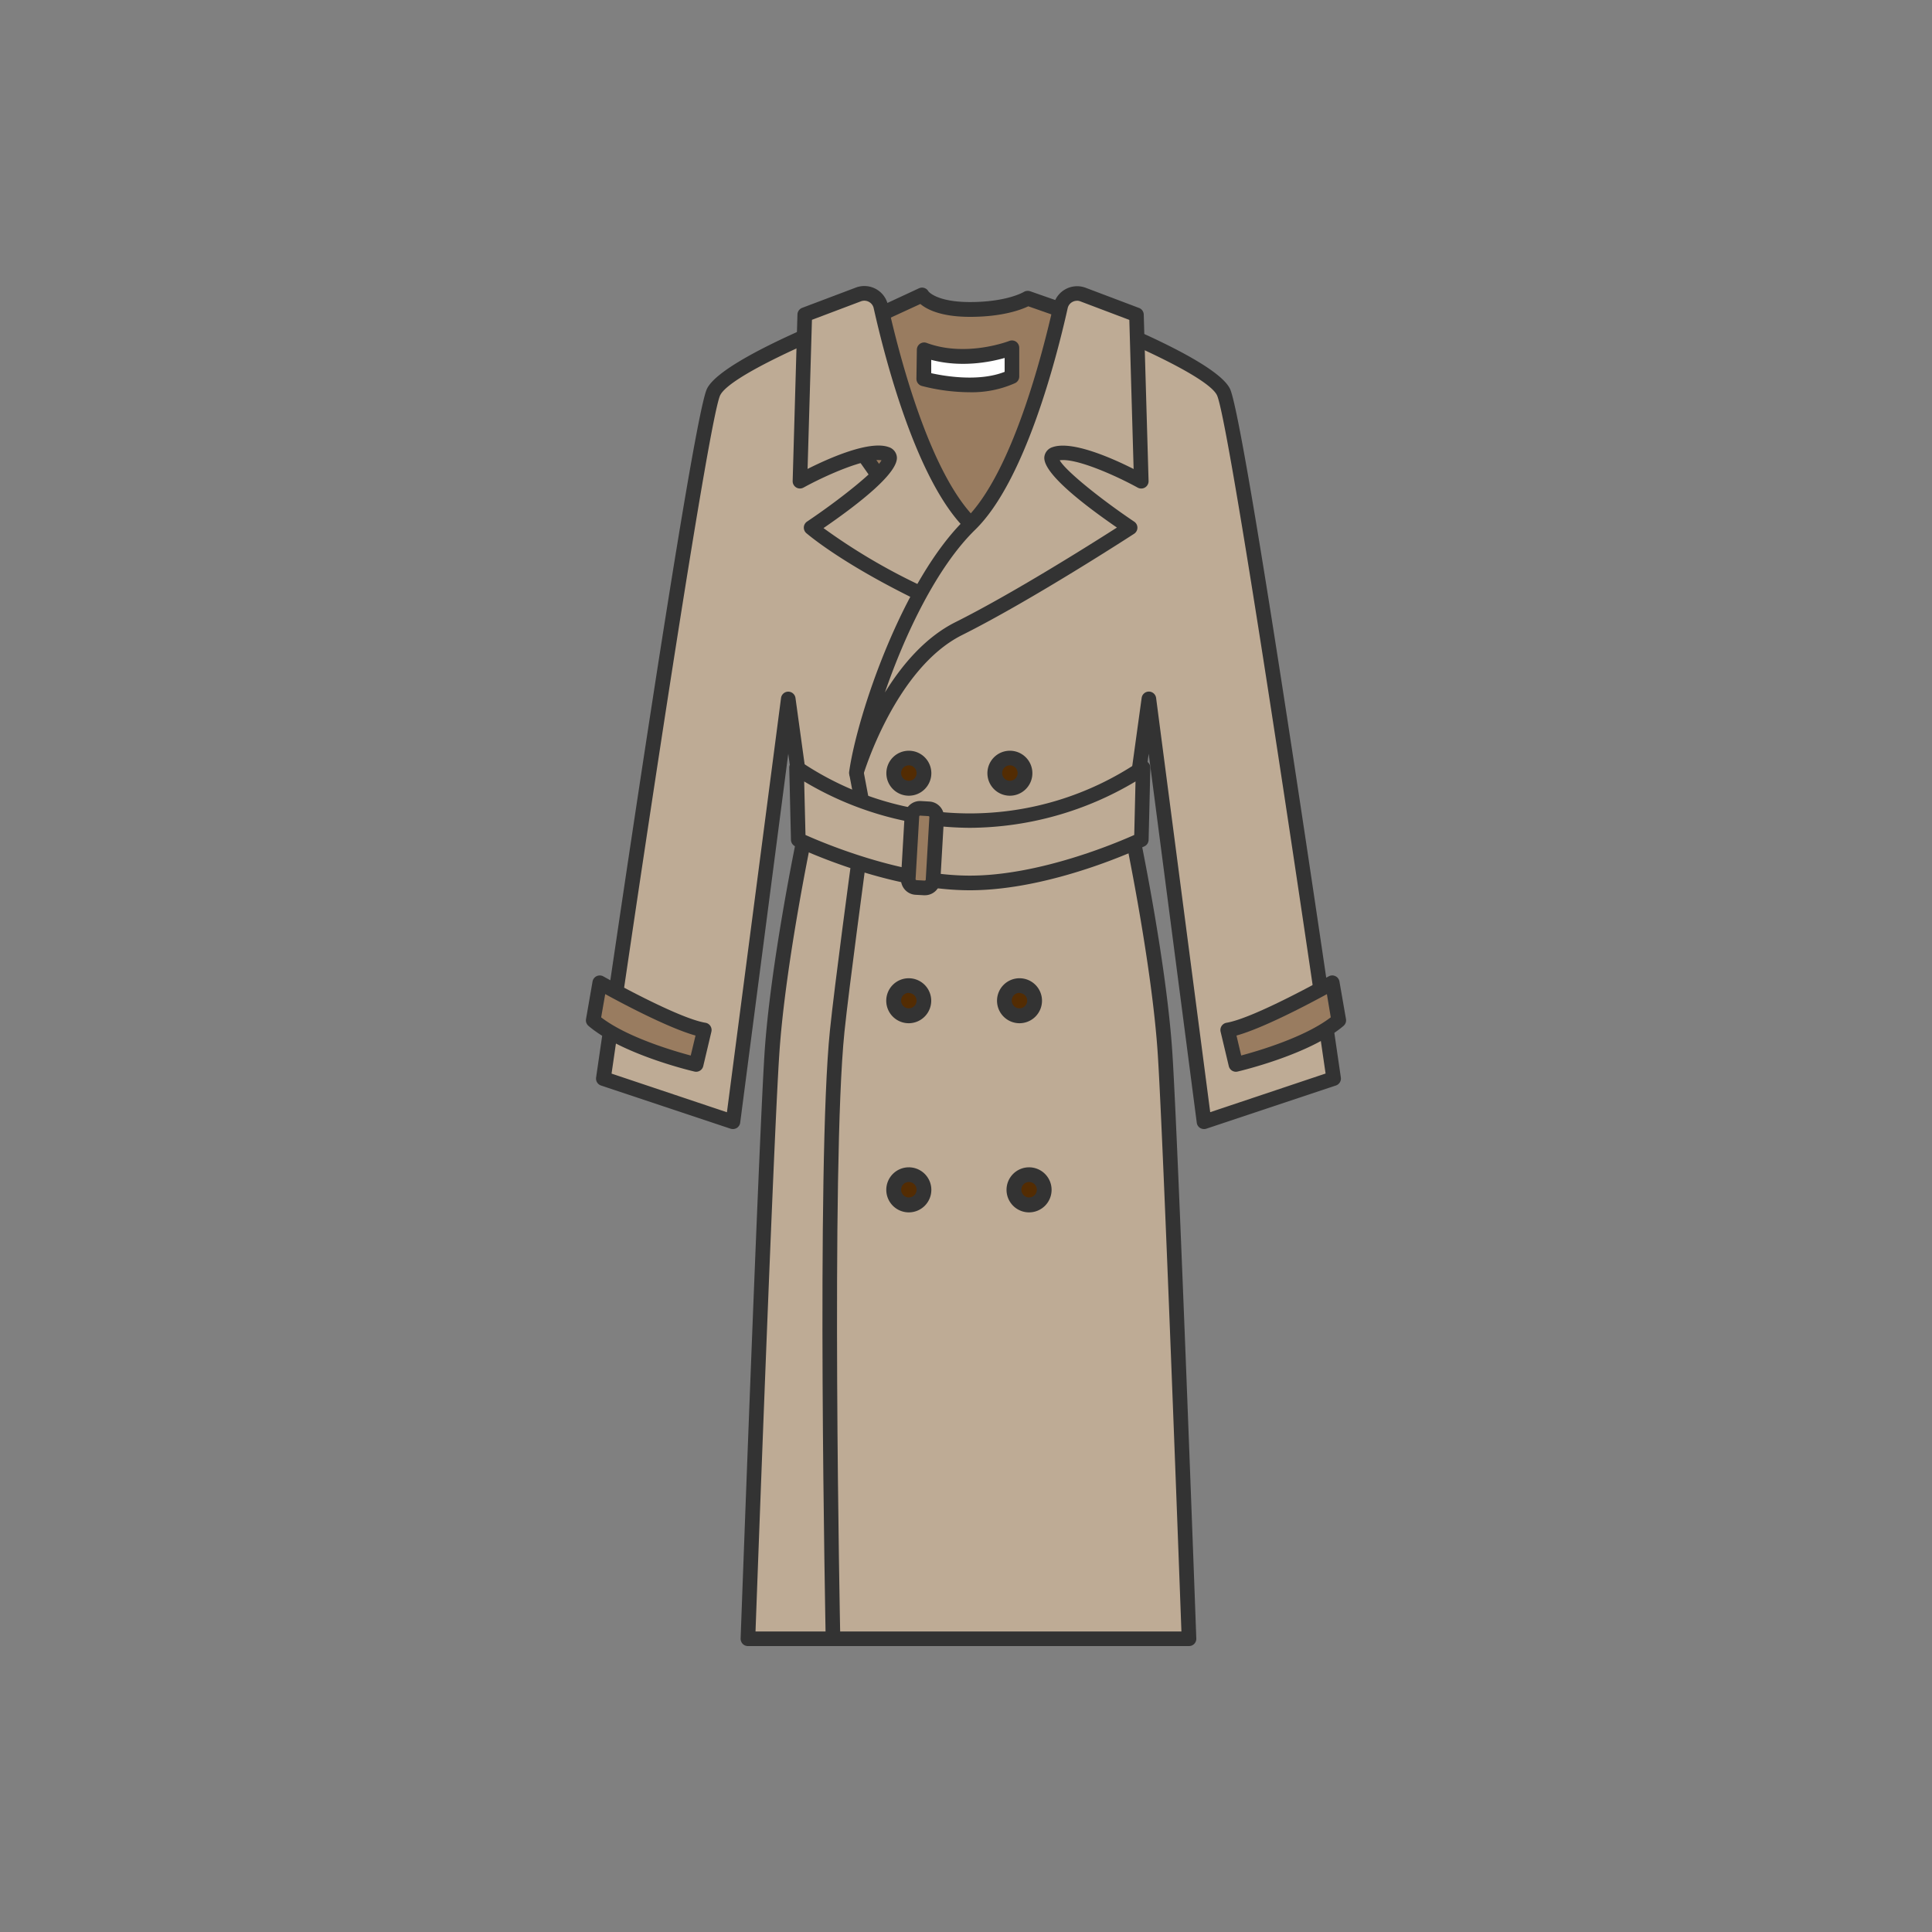 <svg xmlns="http://www.w3.org/2000/svg" viewBox="0 0 500 500"><rect x="0" y="0" width="500" height="500" fill="#808080" stroke="none"/><defs><style>.cls-1{fill:#beab95;}.cls-2{fill:#333;}.cls-3{fill:#997c60;}.cls-4{fill:#532c03;}.cls-5{fill:#fff;}</style></defs><g id="레이어_3" data-name="레이어 3"><path class="cls-1" d="M274.17,79.45l-3.64,32.21L255.2,139.42l-10.78,8.7-4.14-14.91L226.19,90.53l.91-11.08s-38.55,14.27-42.4,22-28.53,177.71-28.53,177.71l33.54,11.18L204,180.83l4.63,33.54s-7.33,34.31-8.87,58.59-6.17,151.11-6.17,151.11H307.71S303.08,297.25,301.54,273s-8.86-58.59-8.86-58.59l4.62-33.54,14.27,109.48,33.53-11.18s-24.67-170-28.52-177.71-42.41-22-42.41-22"/><path class="cls-2" d="M307.71,426H193.57a1.9,1.9,0,0,1-1.37-.57,2,2,0,0,1-.53-1.39c.05-1.26,4.65-127.12,6.17-151.16,1.46-22.88,8.09-54.95,8.84-58.54L204,195.07l-12.44,95.48a1.92,1.92,0,0,1-.88,1.37,2,2,0,0,1-1.6.19l-33.54-11.18a1.9,1.9,0,0,1-1.27-2.07c2.53-17.43,24.83-170.52,28.71-178.28,4.07-8.15,39.42-21.42,43.44-22.9a1.86,1.86,0,0,1,1.8.27,1.89,1.89,0,0,1,.74,1.66l-.88,10.69,14,42.31,3.4,12.23,8.24-6.66,15-27.11,3.6-31.83a1.93,1.93,0,0,1,.89-1.4,1.85,1.85,0,0,1,1.65-.16c4,1.48,39.37,14.75,43.44,22.9,3.88,7.76,26.18,160.85,28.71,178.28a1.9,1.9,0,0,1-1.28,2.07l-33.54,11.18a2,2,0,0,1-1.6-.19,1.88,1.88,0,0,1-.87-1.37l-12.44-95.48L294.6,214.3c.75,3.59,7.38,35.66,8.83,58.54,1.53,24,6.13,149.9,6.17,151.16a1.88,1.88,0,0,1-1.89,2Zm-112.18-3.78H305.75c-.6-16.16-4.68-126.76-6.1-149.1-1.51-23.86-8.75-58-8.82-58.31a1.84,1.84,0,0,1,0-.66l4.63-33.53a1.89,1.89,0,0,1,1.87-1.64h0a1.9,1.9,0,0,1,1.87,1.65l14,107.2,29.86-10c-9.91-68.22-25.41-170.15-28.12-175.57-2.43-4.87-24.37-14.59-39.1-20.19l-3.37,29.79a2,2,0,0,1-.23.71l-15.33,27.76a1.91,1.91,0,0,1-.47.55l-10.77,8.7a1.88,1.88,0,0,1-3-1l-4.14-14.92L224.4,91.12a1.86,1.86,0,0,1-.09-.74l.66-8.1c-14.72,5.63-36.17,15.18-38.58,20-2.71,5.42-18.21,107.35-28.12,175.57l29.86,10,14-107.2a1.89,1.89,0,0,1,1.86-1.65h0a1.9,1.9,0,0,1,1.88,1.64l4.62,33.53a1.83,1.83,0,0,1,0,.66c-.07.34-7.31,34.45-8.83,58.31C200.2,295.42,196.12,406,195.53,422.18Z"/><path class="cls-3" d="M274.26,80.07,266,77.17s-4.56,2.9-14.92,2.9-12.43-3.73-12.43-3.73L227,81.73l-3.73,35.63,28.18,40.19,29-61.74Z"/><path class="cls-2" d="M251.47,159.44a1.89,1.89,0,0,1-1.55-.8l-28.18-40.19a1.91,1.91,0,0,1-.33-1.29l3.73-35.63A1.9,1.9,0,0,1,226.22,80l11.61-5.39a1.89,1.89,0,0,1,2.45.8h0s2.07,2.76,10.77,2.76c9.55,0,13.87-2.59,13.91-2.62a2,2,0,0,1,1.63-.18l8.29,2.9A1.94,1.94,0,0,1,276,79.37l6.21,15.75a1.87,1.87,0,0,1-.05,1.5l-29,61.73a1.9,1.9,0,0,1-1.55,1.08Zm-26.22-42.59,25.89,36.94,27.27-58-5.6-14.18-6.69-2.34c-1.85.89-6.7,2.73-15.07,2.73-7.54,0-11.2-1.93-12.86-3.33L228.79,83Z"/><path class="cls-1" d="M251.36,135.73c-12.58-12.25-20.67-44.09-23.4-56.38a4.38,4.38,0,0,0-5.82-3.14l-13.87,5.24L207,124.54s16.57-9.11,22.37-7-19.47,19.06-19.47,19.06,8.67,7.42,26.9,16.54S267.11,151.06,251.36,135.73Z"/><path class="cls-2" d="M248.61,157.79a30.89,30.89,0,0,1-13.46-3.55c-18.24-9.12-26.14-16-26.47-16.26a1.89,1.89,0,0,1,.19-3c8.44-5.67,17.64-13,19.27-15.86-4.17-.64-14.4,3.88-20.2,7.07a1.89,1.89,0,0,1-2.8-1.71l1.24-43.09a1.9,1.9,0,0,1,1.22-1.72l13.87-5.24a6.26,6.26,0,0,1,8.33,4.5c2.84,12.73,10.75,43.62,22.88,55.43h0c7.28,7.08,9.55,14.22,6.09,19.1C256.72,156.34,253.07,157.79,248.61,157.79Zm-35.49-21.12a155.91,155.91,0,0,0,23.72,14.18c9.27,4.64,16.5,3.72,18.84.42s.09-8.61-5.64-14.19h0c-12.86-12.52-21-44.26-23.93-57.32a2.44,2.44,0,0,0-1.24-1.64,2.48,2.48,0,0,0-2.06-.14l-12.68,4.79L209,121.36c5.43-2.74,16-7.46,21-5.65a3,3,0,0,1,2.1,2.48C232.64,122.24,222.54,130.2,213.12,136.67Z"/><path class="cls-1" d="M221.63,200c2.08-14.5,13.68-48.89,29.42-64.22,12.59-12.25,20.67-44.09,23.41-56.38a4.37,4.37,0,0,1,5.82-3.14l13.86,5.24,1.25,43.09s-16.58-9.11-22.38-7,19.48,19.06,19.48,19.06-26.11,17-44.34,26.1S221.63,200,221.63,200Z"/><path class="cls-2" d="M221.63,201.84a1.87,1.87,0,0,1-.4,0,1.9,1.9,0,0,1-1.47-2.12c2.15-15.06,14-49.76,30-65.31,12.13-11.81,20-42.7,22.88-55.43a6.27,6.27,0,0,1,8.34-4.5l13.86,5.24A1.88,1.88,0,0,1,296,81.4l1.25,43.09a1.9,1.9,0,0,1-2.81,1.71c-5.8-3.19-16-7.71-20.19-7.08,1.62,2.85,10.83,10.2,19.26,15.87a1.88,1.88,0,0,1,0,3.15c-.26.17-26.4,17.15-44.52,26.21-17.27,8.64-25.47,35.86-25.55,36.13A1.89,1.89,0,0,1,221.63,201.84Zm57.09-124a2.45,2.45,0,0,0-1.17.3,2.41,2.41,0,0,0-1.24,1.64c-2.92,13.06-11.08,44.8-23.94,57.32-9.9,9.65-18.18,27.06-23.36,42.12,4.39-7.11,10.43-14.3,18.3-18.23,14.73-7.37,34.89-20.07,41.75-24.46-9.35-6.44-19.28-14.3-18.78-18.32a3,3,0,0,1,2.1-2.48c5.05-1.8,15.59,2.91,21,5.65l-1.11-38.59L279.61,78A2.5,2.5,0,0,0,278.72,77.82Z"/><rect class="cls-2" x="220.85" y="199.85" width="3.78" height="11.91" transform="translate(-34.31 44.89) rotate(-10.69)"/><path class="cls-1" d="M251,212.4a81.77,81.77,0,0,1-44.85-13.73l.44,18.65s23.33,11.19,44.41,11.19,44.4-11.19,44.4-11.19l.45-18.65A81.77,81.77,0,0,1,251,212.4Z"/><path class="cls-2" d="M251,230.4c-21.27,0-44.25-10.91-45.22-11.38a1.9,1.9,0,0,1-1.08-1.66l-.44-18.64a1.87,1.87,0,0,1,1-1.72,1.9,1.9,0,0,1,2,.15,78.23,78.23,0,0,0,87.45,0,1.9,1.9,0,0,1,3,1.57l-.45,18.64a1.87,1.87,0,0,1-1.07,1.66C295.2,219.49,272.22,230.4,251,230.4Zm-42.54-14.31c4.73,2.12,24.62,10.52,42.54,10.52s37.81-8.4,42.54-10.52l.33-13.85a84.36,84.36,0,0,1-42.87,12h0a84.44,84.44,0,0,1-42.88-12Z"/><rect class="cls-3" x="228.47" y="216.28" width="20.51" height="6.42" rx="2.13" transform="matrix(0.06, -1, 1, 0.06, 5.72, 445.04)"/><path class="cls-2" d="M239.33,231.69h-.23l-2.16-.12a4,4,0,0,1-2.77-1.34,4.05,4.05,0,0,1-1-2.92l.94-16.21a4,4,0,0,1,4.25-3.79l2.16.13a4,4,0,0,1,3.78,4.25l-.94,16.22A4,4,0,0,1,239.33,231.69Zm0-3.79a.27.27,0,0,0,.25-.22l.94-16.22a.26.26,0,0,0-.22-.25l-2.16-.13a.23.23,0,0,0-.25.23l-.94,16.22a.27.27,0,0,0,.22.25Z"/><circle class="cls-4" cx="261.36" cy="200.11" r="3.93"/><circle class="cls-4" cx="235.21" cy="200.11" r="3.93"/><circle class="cls-4" cx="263.84" cy="258.99" r="3.93"/><circle class="cls-4" cx="235.21" cy="258.99" r="3.93"/><circle class="cls-4" cx="266.33" cy="307.93" r="3.93"/><circle class="cls-4" cx="235.21" cy="307.93" r="3.93"/><path class="cls-2" d="M213.67,423.28c0-1.21-2.45-121.78,1.11-156.57,1.23-12,5.49-43.39,5.53-43.71l3.75.51c0,.32-4.29,31.65-5.52,43.58-3.53,34.57-1.12,154.9-1.09,156.12Z"/><path class="cls-3" d="M344.79,254.34s-19.45,11-27.06,12.26l2.12,8.87s18.17-4.22,26.63-11.41Z"/><path class="cls-2" d="M319.85,277.37a1.89,1.89,0,0,1-1.84-1.46L315.89,267a1.9,1.9,0,0,1,1.53-2.31c7.2-1.2,26.24-11.93,26.43-12a1.89,1.89,0,0,1,2.8,1.33l1.69,9.72a1.89,1.89,0,0,1-.64,1.76c-8.7,7.4-26.66,11.64-27.42,11.82A2.18,2.18,0,0,1,319.85,277.37ZM320,268l1.22,5.16c4.55-1.22,16.5-4.74,23.18-9.88l-1-6C338.42,260,326.85,266.1,320,268Z"/><path class="cls-3" d="M155.22,254.34s19.44,11,27.05,12.26l-2.12,8.87s-18.17-4.22-26.63-11.41Z"/><path class="cls-2" d="M180.15,277.37a2.18,2.18,0,0,1-.43-.05c-.76-.18-18.72-4.42-27.42-11.82a1.89,1.89,0,0,1-.64-1.76l1.69-9.72a1.9,1.9,0,0,1,2.8-1.33c.19.11,19.24,10.84,26.43,12a1.88,1.88,0,0,1,1.26.82,1.92,1.92,0,0,1,.27,1.49L182,275.91A1.89,1.89,0,0,1,180.15,277.37Zm-24.57-14.08c6.68,5.14,18.63,8.66,23.18,9.88L180,268c-6.84-1.91-18.41-8-23.37-10.73Z"/><path class="cls-5" d="M261.89,90s-11.63,4.65-22.72.53l-.11,7.51s13.58,3.85,22.78-.59Z"/><path class="cls-2" d="M250.85,101.51a49.82,49.82,0,0,1-12.3-1.63A1.91,1.91,0,0,1,237.17,98l.11-7.5a1.89,1.89,0,0,1,2.55-1.75c10.24,3.8,21.25-.47,21.36-.51a1.9,1.9,0,0,1,1.76.19,1.92,1.92,0,0,1,.83,1.58l0,7.45a1.9,1.9,0,0,1-1.07,1.69A27.45,27.45,0,0,1,250.85,101.51ZM241,96.58c3.39.75,12.28,2.3,19-.35l0-3.59c-3.81,1.08-11.26,2.54-19,.49Z"/><path class="cls-2" d="M261.36,205.93a5.82,5.82,0,1,1,5.82-5.82A5.83,5.83,0,0,1,261.36,205.93Zm0-7.86a2,2,0,1,0,2,2A2,2,0,0,0,261.36,198.07Z"/><path class="cls-2" d="M235.21,205.93a5.82,5.82,0,1,1,5.82-5.82A5.83,5.83,0,0,1,235.21,205.93Zm0-7.86a2,2,0,1,0,2,2A2,2,0,0,0,235.21,198.07Z"/><path class="cls-2" d="M263.84,264.81a5.82,5.82,0,1,1,5.83-5.82A5.83,5.83,0,0,1,263.84,264.81Zm0-7.86a2,2,0,1,0,2,2A2,2,0,0,0,263.84,257Z"/><path class="cls-2" d="M235.21,264.81A5.82,5.82,0,1,1,241,259,5.83,5.83,0,0,1,235.21,264.81Zm0-7.86a2,2,0,1,0,2,2A2,2,0,0,0,235.21,257Z"/><path class="cls-2" d="M266.33,313.76a5.83,5.83,0,1,1,5.82-5.83A5.83,5.83,0,0,1,266.33,313.76Zm0-7.86a2,2,0,1,0,2,2A2,2,0,0,0,266.33,305.9Z"/><path class="cls-2" d="M235.21,313.76a5.83,5.83,0,1,1,5.82-5.83A5.83,5.83,0,0,1,235.21,313.76Zm0-7.86a2,2,0,1,0,2,2A2,2,0,0,0,235.21,305.9Z"/></g></svg>